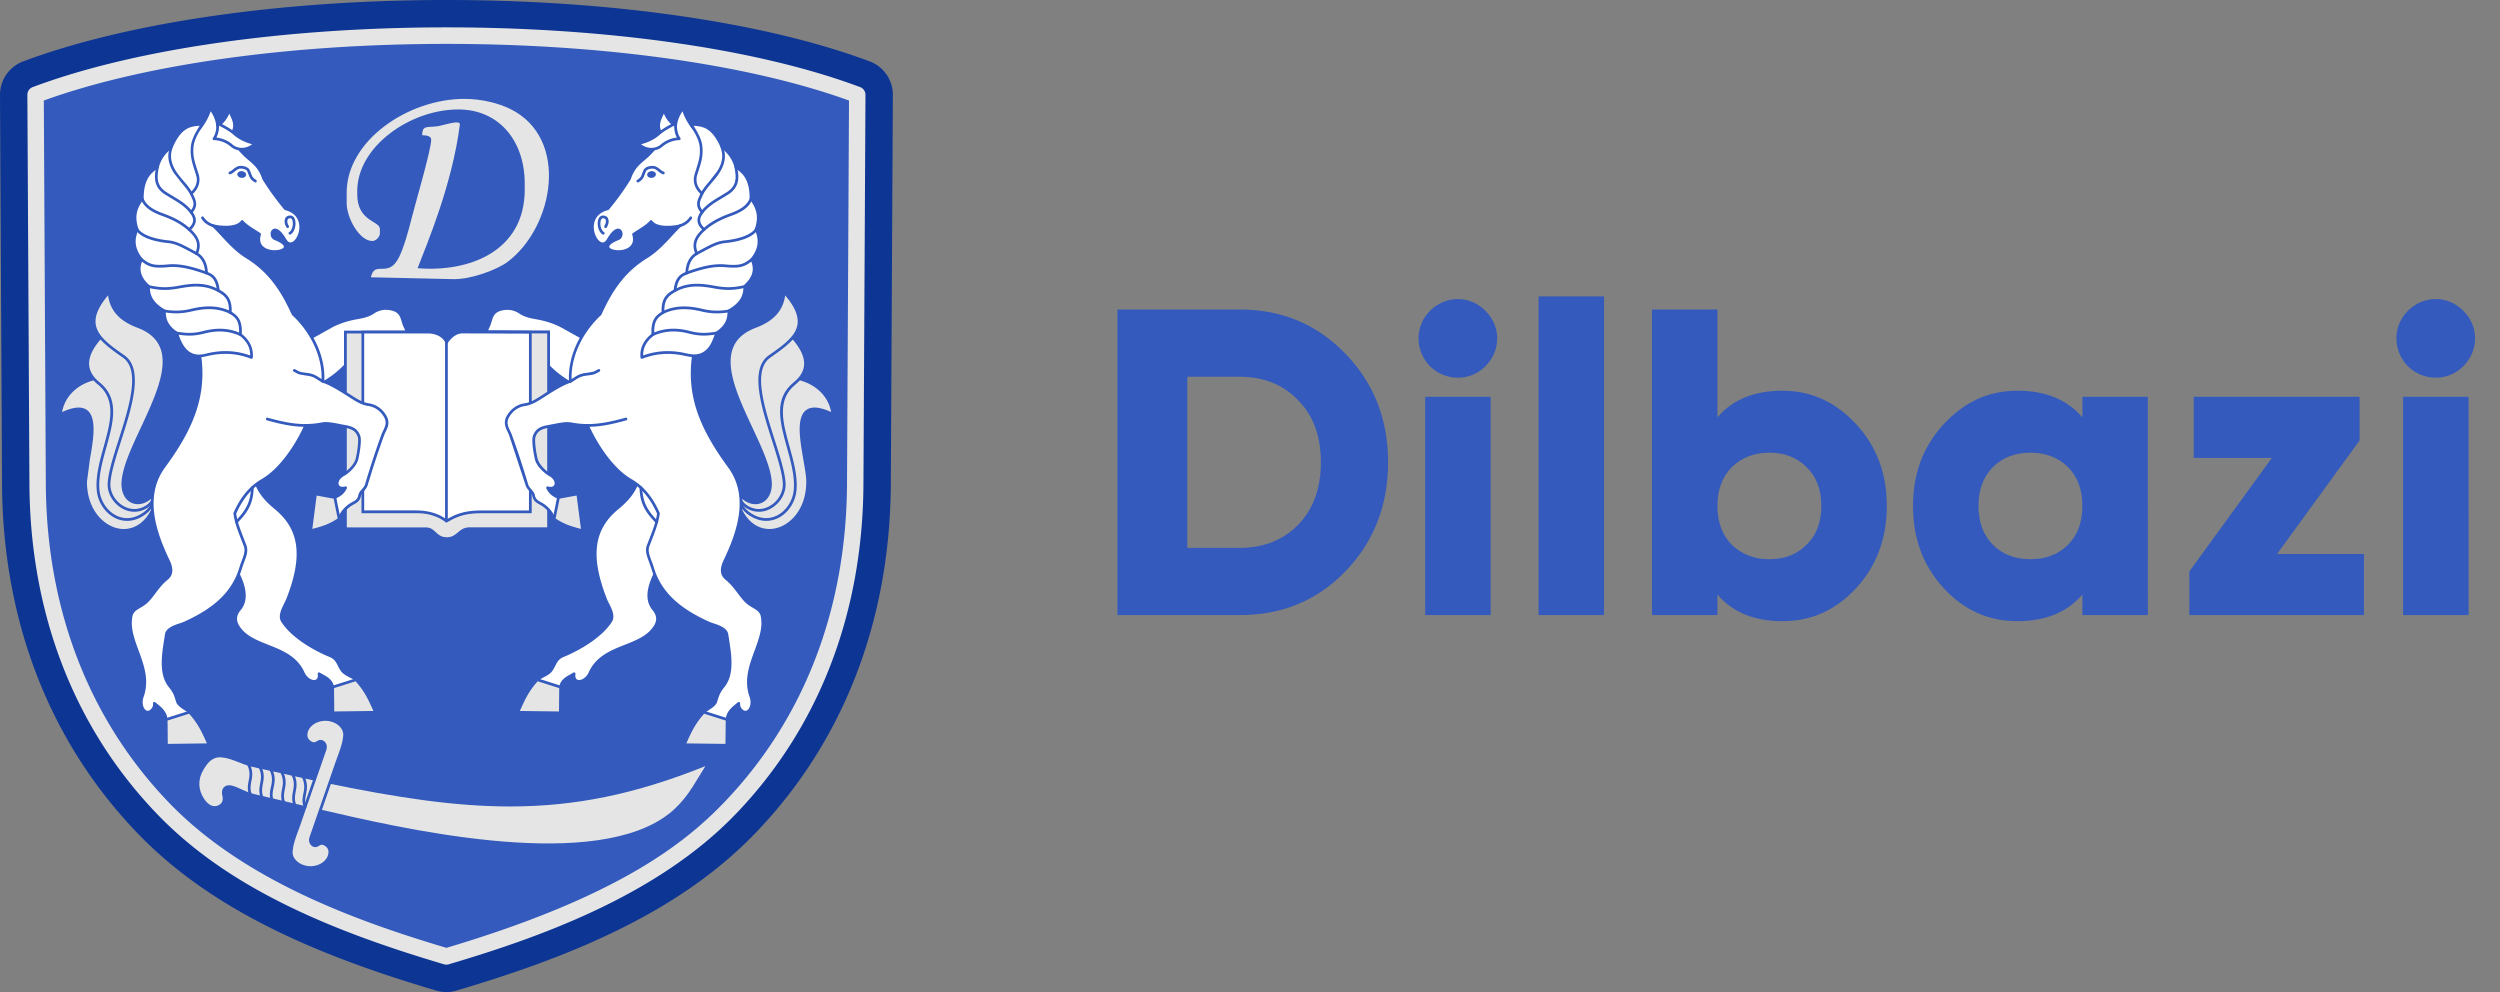 <svg xmlns="http://www.w3.org/2000/svg" xmlns:xlink="http://www.w3.org/1999/xlink" width="252" height="100" fill="none" xmlns:v="https://vecta.io/nano"><rect width="100%" height="100%" fill="#808080" stroke="none"/><style><![CDATA[.B{fill-rule:evenodd}.C{fill:#335abc}.D{fill:#e5e5e5}.E{fill:#fff}]]></style><path d="M112.64 31.2V62h12.32c4.268 0 7.788-1.452 10.648-4.4s4.312-6.644 4.312-11-1.452-8.008-4.312-10.956-6.38-4.444-10.648-4.444h-12.32zm7.04 24.024V37.976h5.28c2.42 0 4.4.792 5.896 2.376 1.54 1.54 2.288 3.652 2.288 6.248s-.748 4.708-2.288 6.292c-1.496 1.54-3.476 2.332-5.896 2.332h-5.28zm30.05-18.304c1.584-1.584 1.584-4.048 0-5.588-1.54-1.584-4.004-1.584-5.588 0-1.54 1.54-1.54 4.004 0 5.588 1.584 1.54 4.048 1.54 5.588 0zm.528 25.08V40h-6.6v22h6.6zm11.43 0V29.88h-6.6V62h6.6zm17.986-22.616c-2.816 0-5.016.88-6.556 2.684V31.2h-6.6V62h6.6v-2.068c1.54 1.804 3.74 2.684 6.556 2.684 2.904 0 5.368-1.1 7.436-3.344s3.08-5.016 3.08-8.272-1.012-5.984-3.08-8.228-4.532-3.388-7.436-3.388zm-5.104 15.532c-.968-.968-1.452-2.288-1.452-3.916s.484-2.948 1.452-3.916c1.012-.968 2.244-1.452 3.784-1.452s2.772.484 3.74 1.452c1.012.968 1.496 2.288 1.496 3.916s-.484 2.948-1.496 3.916c-.968.968-2.2 1.452-3.74 1.452s-2.772-.484-3.784-1.452zm35.334-12.848c-1.54-1.804-3.74-2.684-6.556-2.684-2.904 0-5.368 1.144-7.436 3.388s-3.08 4.972-3.08 8.228 1.012 6.028 3.08 8.272 4.532 3.344 7.436 3.344c2.816 0 5.016-.88 6.556-2.684V62h6.6V40h-6.6v2.068zm-9.02 12.848c-.968-.968-1.452-2.288-1.452-3.916s.484-2.948 1.452-3.916 2.244-1.452 3.784-1.452 2.816.484 3.784 1.452 1.452 2.288 1.452 3.916-.484 2.948-1.452 3.916-2.244 1.452-3.784 1.452-2.816-.484-3.784-1.452zM237.846 44.4V40h-16.72v6.16h7.876l-8.316 11.44V62h17.6v-6.16h-8.756l8.316-11.44zm10.455-7.48c1.584-1.584 1.584-4.048 0-5.588-1.54-1.584-4.004-1.584-5.588 0-1.54 1.54-1.54 4.004 0 5.588 1.584 1.54 4.048 1.54 5.588 0zm.528 25.08V40h-6.6v22h6.6z" class="C"/><g fill="#0d3594"><path d="M45.001 96.405c-11.288-3.337-21.495-7.578-28.561-14.918-9.01-9.361-12.587-21.014-12.649-32.698L3.587 9.556c21.222-7.949 61.603-7.951 82.825 0l-.204 39.233c-.06 11.682-3.637 23.337-12.649 32.698-7.062 7.34-17.269 11.581-28.557 14.918z" class="B"/><path d="M45.001 100a3.61 3.61 0 0 1-1.016-.146c-6.669-1.972-11.891-3.936-16.436-6.181-5.604-2.77-10.082-5.938-13.692-9.689C4.996 74.777.277 62.615.205 48.808L0 9.576C-.008 8.07.923 6.718 2.331 6.191 12.834 2.257 28.386 0 45.001 0s32.167 2.257 42.668 6.189c1.408.527 2.339 1.878 2.331 3.384l-.205 39.233c-.072 13.804-4.792 25.969-13.653 35.174-3.61 3.749-8.089 6.919-13.693 9.689-4.545 2.245-9.767 4.209-16.436 6.182a3.44 3.44 0 0 1-1.012.15zM7.189 12.106l.191 36.666c.029 5.713.954 11.097 2.749 16.001a40.37 40.37 0 0 0 8.895 14.22c3.672 3.815 9.942 8.793 25.977 13.662 16.035-4.869 22.307-9.847 25.977-13.662 3.951-4.106 6.944-8.891 8.895-14.22 1.793-4.904 2.718-10.289 2.749-16.001l.191-36.666c-9.658-3.139-23.245-4.917-37.812-4.917S16.845 8.967 7.189 12.106z"/></g><path d="M45.002 96.405c-11.288-3.337-21.495-7.578-28.561-14.918-9.01-9.361-12.587-21.014-12.649-32.698L3.588 9.556c21.222-7.949 61.603-7.951 82.825 0l-.204 39.233c-.06 11.682-3.637 23.337-12.649 32.698-7.062 7.34-17.269 11.581-28.557 14.918z" class="B C"/><path d="M45.001 97.236a.86.86 0 0 1-.234-.033c-6.513-1.925-11.595-3.837-15.996-6.01-5.314-2.626-9.541-5.612-12.925-9.129C7.489 73.38 3.034 61.875 2.966 48.795L2.759 9.56c-.002-.347.212-.659.537-.78C24.733.751 65.267.751 86.702 8.78c.325.121.539.433.537.78l-.204 39.233c-.068 13.081-4.521 24.586-12.881 33.27-7.853 8.159-19.581 12.377-28.921 15.139-.074.023-.154.035-.232.035zM4.418 10.133l.201 38.652c.066 12.646 4.36 23.755 12.417 32.127 7.52 7.812 18.858 11.924 27.963 14.63 17.236-5.126 23.999-10.508 27.965-14.63 8.057-8.372 12.351-19.481 12.415-32.127l.201-38.651C75.56 6.501 60.82 4.424 44.999 4.424S14.438 6.501 4.418 10.133z" class="D"/><path d="M31.054 39.429c1.877-.952 3.24-1.806 4.399-3.347.364-.486 1.03-.837 1.737-1.281.623-.392 1.143-.704 1.881-.31.347.185 1.011 1.163 1.371 1.806.389.694.171 1.845.084 2.081-.39 1.045.469 1.744 1.03.854.109.365.164.769-.152 1.457l.615 1.272 1.174.045c-.218-.46-.277-1.003-.171-1.631.095-.575.461-.946.111-1.51-.21-.363-.053-.755-.197-1.192l-2.189-4.91c-.224-.548-.22-1.28-1.081-1.549-.88-.275-1.593-.035-2.021.259-.547.377-1.199.486-1.694.573-.857.15-1.692.402-2.465.798l-3.184 1.773.752 4.81z" class="B E"/><path d="M43.193 42.145l-1.18-.045c-.051-.002-.097-.031-.119-.078l-.615-1.272c-.017-.037-.017-.08-.002-.117.226-.494.249-.823.208-1.09-.271.269-.563.277-.769.174-.343-.17-.572-.714-.321-1.387.084-.224.284-1.326-.074-1.966-.405-.724-1.03-1.599-1.316-1.752-.646-.345-1.083-.109-1.741.304l-.368.226c-.563.343-1.047.642-1.332 1.02-1.153 1.531-2.502 2.403-4.447 3.388a.14.14 0 0 1-.125 0c-.039-.02-.066-.059-.074-.101l-.752-4.808c-.01-.056.02-.113.07-.142l3.184-1.773c.736-.376 1.577-.65 2.508-.813l.023-.004c.491-.086 1.102-.193 1.616-.546.284-.195 1.061-.614 2.14-.277.742.232.903.78 1.048 1.262l.121.367 2.185 4.902c.078.232.082.439.086.62.004.211.008.392.105.562.276.445.154.802.035 1.147a2.71 2.71 0 0 0-.128.456c-.099.595-.045 1.116.16 1.549.021.043.017.096-.01.135a.14.14 0 0 1-.115.06zm-1.087-.318l.876.033c-.158-.439-.191-.944-.097-1.508.031-.185.09-.353.14-.501.115-.335.199-.577-.01-.913-.134-.234-.14-.47-.144-.698-.004-.17-.008-.347-.066-.523l-2.185-4.902c-.051-.127-.092-.261-.13-.392-.134-.456-.263-.889-.864-1.077-.964-.3-1.651.068-1.901.242-.563.388-1.235.505-1.725.591l-.023.004c-.904.16-1.719.423-2.426.784l-3.096 1.724.707 4.526c1.817-.932 3.096-1.777 4.183-3.223.317-.421.824-.731 1.41-1.09l.364-.224c.615-.388 1.197-.753 2.017-.314.399.213 1.087 1.254 1.427 1.861.417.743.193 1.927.093 2.196-.193.521-.049.926.187 1.042.193.096.417-.019.6-.31.029-.047.082-.07.136-.062s.097.045.113.098c.127.427.152.846-.132 1.496l.547 1.141z" class="C"/><path d="M41.403 40.69l-1.68 1.049 2.136 3.072c.678-1.036 1.071-1.678 1.334-2.805l-1.789-1.317z" fill="#f5ee16" class="B"/><path d="M41.858 44.948c-.045 0-.088-.022-.113-.059l-2.136-3.072a.14.14 0 0 1-.021-.107c.008-.037.029-.07.062-.09l1.68-1.049c.049-.029.109-.027.154.006l1.789 1.317c.045.033.066.09.053.142-.271 1.155-.67 1.802-1.353 2.848-.025.039-.068.062-.113.062zm-1.939-3.168l1.935 2.783c.582-.895.939-1.506 1.182-2.501l-1.639-1.207-1.478.925z" class="C"/><path d="M58.986 39.429c-1.877-.952-3.24-1.806-4.399-3.347-.364-.486-1.03-.837-1.737-1.282-.623-.392-1.143-.704-1.881-.31-.347.185-1.011 1.163-1.371 1.806-.389.694-.171 1.845-.084 2.081.389 1.046-.469 1.744-1.03.854-.109.365-.164.769.152 1.457l-.615 1.272-1.174.045c.218-.46.276-1.003.171-1.631-.095-.576-.462-.946-.111-1.51.21-.363.052-.755.197-1.192l2.189-4.91c.224-.548.22-1.28 1.081-1.549.88-.275 1.593-.035 2.021.259.547.377 1.2.486 1.694.573.857.15 1.692.402 2.465.798l3.184 1.773-.752 4.81z" class="B E"/><path d="M46.847 42.145c-.047 0-.09-.023-.115-.062s-.029-.092-.01-.135c.204-.431.259-.952.16-1.549a2.7 2.7 0 0 0-.128-.456c-.119-.345-.241-.702.037-1.151.095-.166.099-.347.103-.558.004-.181.008-.388.08-.605l2.191-4.918c.047-.113.082-.236.121-.367.142-.482.304-1.03 1.046-1.262 1.079-.338 1.856.082 2.14.277.514.353 1.124.46 1.616.546l.023.004c.931.164 1.774.437 2.504.812l3.188 1.777c.051.027.078.086.07.142l-.752 4.808c-.008.043-.033.082-.074.102a.14.14 0 0 1-.125 0c-1.943-.985-3.295-1.857-4.447-3.388-.284-.379-.771-.677-1.332-1.02l-.368-.226c-.658-.413-1.094-.649-1.741-.304-.286.152-.911 1.03-1.316 1.752-.358.638-.158 1.742-.074 1.966.251.673.021 1.217-.321 1.387-.206.103-.498.096-.769-.174-.041.267-.017.597.208 1.09a.13.13 0 0 1-.002.117l-.615 1.272c-.021.047-.068.076-.119.078l-1.174.045zm4.29-10.912a2.42 2.42 0 0 0-.722.115c-.602.187-.728.62-.864 1.077l-.13.392-2.193 4.917c-.053.16-.056.337-.06.507-.004.228-.01.462-.142.694-.212.341-.129.583-.012.917.051.148.109.314.14.501.093.562.06 1.069-.097 1.508l.876-.033.551-1.139c-.284-.648-.259-1.069-.132-1.496.016-.053.06-.09.113-.097s.107.017.136.062c.183.289.407.406.6.31.236-.117.38-.521.187-1.042-.099-.269-.323-1.455.093-2.196.339-.607 1.028-1.646 1.427-1.861.82-.439 1.402-.072 2.019.314l.364.224c.586.359 1.092.669 1.41 1.09 1.087 1.445 2.364 2.29 4.182 3.222l.707-4.525-3.1-1.726c-.703-.359-1.519-.622-2.422-.782l-.023-.004c-.491-.086-1.162-.205-1.725-.591-.185-.129-.6-.359-1.182-.359z" class="C"/><path d="M48.635 40.69l1.68 1.049-2.136 3.072c-.678-1.036-1.071-1.678-1.334-2.805l1.79-1.317z" fill="#f5ee16" class="B"/><path d="M48.181 44.948c-.049 0-.09-.023-.115-.062-.684-1.046-1.085-1.693-1.353-2.848-.012-.055.008-.109.053-.142l1.789-1.317c.047-.033.107-.035.154-.006l1.681 1.049c.031.02.055.053.062.09s0 .076-.021.107l-2.136 3.072a.14.14 0 0 1-.113.057zm-1.178-2.885c.243.993.6 1.605 1.182 2.501l1.935-2.783-1.478-.923-1.64 1.206z" class="C"/><use xlink:href="#B" class="B E"/><use xlink:href="#C" class="C"/><path d="M53.456 33.494v18.1h-4.913c-1.809 0-2.642.414-3.544.93-.75-.585-1.817-.94-3.036-.93h-5.392V33.492h6.819c.717.055 1.24.406 1.632.958.469-.597 1.022-1.116 2.257-1.01l6.176.055z" class="B E"/><path d="M44.988 52.69l-.074-.057c-.757-.591-1.809-.919-2.948-.901h-5.53V33.356h6.957c.664.051 1.209.343 1.636.872.438-.527 1.04-1.028 2.265-.925l6.299.055v18.375h-5.049c-1.754 0-2.547.378-3.474.913l-.082.045zm-2.969-1.235c1.147 0 2.204.32 2.993.903.904-.515 1.766-.903 3.532-.903h4.775V33.631l-6.036-.053c-1.207-.102-1.723.417-2.148.958l-.115.144-.107-.15c-.395-.558-.896-.852-1.53-.899H36.71v17.825h5.254.054z" class="C"/><use xlink:href="#B" class="B D"/><use xlink:href="#C" class="C"/><path d="M53.456 33.494v18.1h-4.913c-1.809 0-2.642.413-3.544.93-.75-.585-1.817-.94-3.036-.93h-5.392V33.478h6.579c.923.01 1.585.423 1.867 1.01.384-.544.907-1.008 1.571-1.018l6.866.023z" class="B E"/><g class="C"><path d="M44.988 52.69l-.074-.057c-.757-.591-1.809-.919-2.948-.901h-5.53V33.34h6.718c.833.01 1.521.341 1.883.897.465-.591.987-.895 1.554-.905l3.435.012 3.431.012h.138v18.377h-5.051c-1.754 0-2.547.379-3.474.913l-.082.045zm-2.969-1.235c1.147 0 2.204.32 2.993.903.905-.515 1.766-.903 3.532-.903h4.775V33.631a607.58 607.58 0 0 1-3.295-.012l-3.431-.012c-.524.008-1.014.332-1.458.96l-.136.191-.101-.213c-.276-.575-.927-.923-1.745-.932H36.71v17.838h5.254c.019.004.037.004.054.004z"/><path d="M45.138 34.305h-.277V52.39h.277V34.305z"/></g><path d="M32.802 78.765c15.546 3.23 25.107 3.714 38.659-1.839-1.275 1.89-2.107 4.042-4.59 5.671-8.122 5.333-26.84.954-34.833-.919l.763-2.912z" class="B D"/><path d="M55.243 85.293c-8.398 0-18.062-2.265-23.237-3.478-.037-.008-.068-.031-.088-.064s-.025-.07-.016-.107l.765-2.912c.02-.07.09-.115.162-.099 15.332 3.187 25.015 3.726 38.577-1.832.056-.023.121-.006.16.041s.041.115.008.164c-.298.441-.576.905-.847 1.356-.911 1.517-1.856 3.088-3.781 4.354-2.894 1.9-7.109 2.579-11.703 2.579zm-23.037-3.716c8.048 1.886 26.552 6.183 34.588.907 1.875-1.231 2.8-2.774 3.698-4.266l.611-.995c-7.15 2.881-13.241 4.067-19.676 4.069-5.604 0-11.467-.899-18.523-2.362l-.697 2.647z" class="C"/><path d="M25.306 77.131c2.477.702 4.998 1.155 7.497 1.635l-.765 2.912-6.58-1.533c-.789-.213-1.459-.651-2.091-.817-.658-.174-.97.277-.816.868.099.38.056.872-.51 1.123-.461.207-1.057.07-1.581-.716-.607-.913-.724-2.011-.051-3.117.395-.65.901-1.383 1.988-1.278.962.096 1.879.632 2.909.923z" class="B D"/><path d="M32.037 81.817c-.01 0-.02-.002-.029-.004l-1.02-.224-5.565-1.311c-.424-.113-.806-.289-1.176-.457-.321-.146-.625-.285-.915-.361-.243-.064-.434-.035-.553.082-.129.129-.162.353-.093.616.152.583-.062 1.051-.588 1.285-.6.267-1.254-.017-1.752-.765-.687-1.034-.707-2.192-.055-3.265.333-.546.892-1.465 2.121-1.342.61.058 1.186.285 1.795.523l1.135.402c2.191.62 4.451 1.051 6.638 1.471l.849.162c.037.008.07.029.091.062s.027.072.017.109l-.765 2.912c-.018.063-.072.103-.134.103zM23.1 79.154c.095 0 .197.014.302.041.314.082.627.226.958.376.358.164.73.334 1.133.441l5.553 1.307.89.195.693-2.641-.703-.135-6.661-1.475c-.403-.113-.789-.265-1.161-.41-.592-.232-1.151-.451-1.721-.505-.976-.096-1.437.519-1.858 1.211-.594.975-.576 2.029.049 2.967.423.634.937.878 1.41.665.506-.226.514-.648.432-.964-.093-.361-.033-.683.166-.882.132-.127.31-.193.518-.193z" class="C"/><path d="M31.34 84.415c-.193.556.247.936.573.819.23-.082.399-.33.783-.154.345.158.537.447.553.728.049.909-.87 1.648-1.943 1.648s-2.019-.741-1.943-1.648c.078-.923.475-1.812.798-2.746l2.598-7.498c.193-.556-.247-.936-.572-.819-.23.082-.399.33-.783.154-.345-.158-.537-.447-.553-.728-.049-.909.87-1.648 1.943-1.648s2.019.741 1.943 1.648c-.078.923-.475 1.812-.798 2.747l-2.597 7.498z" class="B D"/><g class="C"><path d="M31.305 87.592c-.652 0-1.279-.259-1.678-.692-.292-.318-.436-.712-.403-1.104.062-.743.319-1.445.592-2.187l.214-.593 2.598-7.498c.074-.216.041-.423-.092-.554-.09-.088-.208-.123-.304-.09-.049.018-.099.047-.152.078-.164.098-.388.23-.734.07-.372-.17-.613-.493-.633-.845-.021-.406.132-.804.436-1.125.395-.419 1.011-.669 1.643-.669.652 0 1.279.259 1.678.692.292.318.436.712.403 1.104-.062.743-.319 1.445-.592 2.187l-.214.593-2.598 7.498c-.074.216-.041.423.092.554.089.088.208.123.304.09.049-.018.099-.047.152-.078.164-.098.387-.23.734-.07.372.17.613.493.633.845.021.406-.132.804-.436 1.125-.397.419-1.011.669-1.643.669zm1.007-13.009a.6.6 0 0 1 .419.183c.21.207.269.523.158.841l-2.597 7.498-.216.597c-.267.724-.518 1.408-.576 2.114-.027.32.088.63.331.893.347.378.898.603 1.474.603.559 0 1.098-.219 1.443-.583.255-.269.38-.587.36-.919-.014-.248-.195-.482-.471-.609-.216-.099-.327-.033-.481.057-.062.037-.127.074-.199.101-.199.072-.425.012-.592-.152-.21-.207-.269-.523-.158-.841l2.598-7.498.216-.599c.267-.724.518-1.408.576-2.114.027-.32-.088-.63-.331-.893-.347-.378-.898-.603-1.474-.603-.559 0-1.098.218-1.443.581-.255.269-.38.587-.362.921.014.248.195.482.471.609.216.1.327.033.479-.057.062-.037.127-.074.199-.101a.57.57 0 0 1 .177-.029z"/><path d="M30.76 81.471c-.053 0-.103-.031-.127-.084-.226-.519-.134-.985-.037-1.478l.021-.115a2.14 2.14 0 0 0-.166-1.397c-.033-.068-.004-.152.064-.183a.14.14 0 0 1 .185.064c.15.312.331.815.187 1.566l-.023.115c-.091.47-.171.876.02 1.315.031.07-.002.152-.072.181-.016.012-.035.016-.053.016zm-1.032-.181c-.053 0-.103-.031-.127-.084-.239-.552-.136-1.096-.035-1.621.13-.677-.016-1.1-.156-1.395a.14.14 0 0 1 .064-.185.14.14 0 0 1 .185.064c.146.306.325.802.181 1.553-.099.519-.193.997.014 1.471.031.07-.002.152-.072.181-.017.012-.037.016-.055.016zm-1.108-.23c-.053 0-.103-.031-.127-.084-.236-.544-.138-1.049-.035-1.586l.008-.039c.129-.671-.031-1.116-.163-1.393a.14.14 0 0 1 .064-.185.14.14 0 0 1 .185.064c.15.312.331.813.187 1.564l-.008.039c-.099.515-.185.958.018 1.424.031.07-.002.152-.072.181-.019.01-.039.014-.056.014zm-1.168-.271c-.053 0-.103-.031-.127-.084-.208-.478-.109-.94-.014-1.387l.051-.242c.127-.663-.014-1.075-.15-1.362-.033-.068-.004-.152.064-.183a.14.14 0 0 1 .185.064c.156.324.314.79.171 1.533l-.051.248c-.09.423-.175.823-.004 1.219.031.07-.002.152-.072.181-.018.008-.037.012-.055.012zm-1.036-.273c-.053 0-.103-.031-.127-.084-.239-.552-.136-1.096-.035-1.621.129-.673 0-1.069-.144-1.369a.14.14 0 0 1 .064-.185c.068-.033.152-.004.185.064.154.322.312.786.169 1.527-.099.519-.191.997.014 1.471.031.07-.002.152-.072.181-.017.012-.035.016-.054.016zm-1.166-.293c-.053 0-.103-.031-.127-.084-.234-.536-.138-1.032-.037-1.555l.012-.061a2.16 2.16 0 0 0-.169-1.406c-.033-.068-.004-.152.064-.183a.14.14 0 0 1 .185.064 2.41 2.41 0 0 1 .193 1.576l-.012.06c-.097.501-.181.934.018 1.393.031.07-.002.152-.072.181-.017.01-.035.014-.055.014z"/></g><path d="M15.938 49.539c-1.057 6.209-7.316 4.412-7.312-.987.002-2.421 2.619-9.316-2.551-6.78.214-1.652 1.544-3.499 4.216-3.726l1.938 3.061-1.361 8.817 2.041 2.054 2.177-1.038.853-1.401z" class="B D"/><path d="M12.48 53.599a2.83 2.83 0 0 1-.257-.012c-1.813-.154-3.737-1.972-3.735-5.036 0-.568.142-1.377.292-2.233.319-1.824.717-4.092-.167-4.757-.469-.353-1.303-.24-2.477.335-.045.022-.099.018-.14-.012s-.062-.08-.056-.131c.226-1.75 1.657-3.618 4.342-3.845.053-.006.101.02.128.064l1.938 3.06c.018.029.025.062.019.096l-1.349 8.749 1.922 1.935 2.05-.977.829-1.366c.035-.056.105-.082.166-.058s.099.088.088.152c-.506 2.986-2.142 4.036-3.592 4.036zM7.925 41.082c.343 0 .625.086.855.259 1.018.767.623 3.029.273 5.027l-.288 2.187c-.002 2.899 1.791 4.615 3.482 4.76 1.25.107 2.73-.646 3.376-2.988l-.419.689c-.014.023-.035.041-.058.053l-2.177 1.038a.14.14 0 0 1-.158-.027l-2.041-2.054c-.031-.031-.045-.076-.039-.119l1.351-8.766-1.86-2.946c-1.731.176-3.571 1.266-3.968 3.343.664-.304 1.219-.455 1.671-.455z" class="C"/><path d="M15.7 49.953c-.203.568-.38 1.319-1.326 1.921-2.189 1.397-4.319-.433-4.488-2.507-.306-3.718 3.199-8.179.068-10.721-1.875-1.523-1.067-3.228.169-4.633l3.945 3.039-.306 4.211-2.041 5.825.238 2.86.748 1.038 1.495.027 1.497-1.061z" class="B D"/><path d="M12.807 52.505a2.67 2.67 0 0 1-1.203-.289c-1.028-.511-1.756-1.623-1.856-2.834-.115-1.404.302-2.906.705-4.36.674-2.431 1.312-4.724-.586-6.265-.707-.574-1.094-1.221-1.153-1.921-.074-.876.354-1.828 1.307-2.91.049-.055.13-.062.187-.017l3.945 3.039c.037.029.056.074.053.119l-.306 4.211c0 .012-.004.023-.008.035l-2.031 5.797.232 2.793.685.95 1.383.025 1.458-1.038a.14.14 0 0 1 .164.002c.049.037.066.099.047.156l-.058.17c-.191.558-.428 1.252-1.322 1.822-.534.343-1.092.515-1.641.515zm-2.664-18.299c-.841.981-1.219 1.834-1.155 2.606.053.624.405 1.205 1.052 1.73 2.039 1.656 1.379 4.036.68 6.554-.397 1.43-.808 2.908-.697 4.262.091 1.116.759 2.14 1.702 2.61.814.406 1.729.332 2.574-.209.697-.445.952-.962 1.127-1.442l-1.143.813c-.023.018-.049.025-.082.025l-1.496-.027c-.043 0-.084-.022-.109-.057l-.748-1.038c-.016-.02-.023-.045-.025-.07l-.238-2.86c-.002-.02 0-.039.008-.056l2.035-5.807.3-4.118-3.785-2.918z" class="C"/><path d="M15.632 49.639c-1.297 1.804-3.48 1.176-3.236-1.202.471-4.615 7.997-13.069 1.503-15.529-1.965-.743-2.767-1.867-2.907-3.458-3.018 3.355-.939 4.793 1.48 6.486 2.822 1.976-1.285 9.462-1.48 12.777-.107 1.818 2.029 3.532 3.824 2.337.615-.408.746-1.012.816-1.41z" class="B D"/><path d="M13.545 51.586c-.422 0-.849-.115-1.254-.349-.917-.529-1.495-1.547-1.437-2.534.066-1.122.569-2.702 1.102-4.375 1.048-3.291 2.233-7.018.436-8.278l-.025-.018c-1.46-1.022-2.839-1.99-2.997-3.371-.109-.964.387-2.042 1.521-3.3.037-.041.094-.057.146-.039s.09.064.094.119c.142 1.627 1.012 2.657 2.818 3.341 1.233.466 2.054 1.188 2.442 2.146.894 2.204-.549 5.302-1.947 8.296-.905 1.943-1.762 3.78-1.91 5.23-.101.989.245 1.758.903 2.009.685.259 1.503-.094 2.083-.901.037-.053.107-.072.165-.047s.094.088.082.152c-.06.337-.185 1.042-.876 1.502-.419.277-.88.417-1.345.417zm-2.654-21.81c-.933 1.096-1.342 2.031-1.248 2.854.142 1.258 1.472 2.191 2.882 3.176l.025.017c1.965 1.377.746 5.208-.331 8.589-.528 1.656-1.026 3.222-1.088 4.309-.053.884.471 1.8 1.301 2.276.755.435 1.597.412 2.311-.062a1.58 1.58 0 0 0 .61-.761c-.61.579-1.355.794-2.011.544-.781-.297-1.194-1.176-1.081-2.296.152-1.496 1.018-3.353 1.935-5.319 1.371-2.941 2.79-5.983 1.941-8.075-.364-.895-1.11-1.547-2.284-1.992-1.803-.679-2.728-1.693-2.962-3.26z" class="C"/><path d="M21.236 53.365c1.334 2.317 4.627 5.984 2.923 8.04-.491.593-.528 1.166-.132 1.781 1.414 2.2 5.144 1.761 6.498 4.545.46 1.161 1.815 1.301 1.64.181.389.265 1.24.525 1.365 1.346l1.336.441 1.012-1.213c-.356-.275-1.094-.501-1.39-.913-.436-.607-.432-1.178-1.275-1.504-1.733-.72-3.828-2.013-4.751-3.482-.391-.622.306-1.599.514-2.13 1.684-4.264 1.427-7.102-1.201-9.254-1.497-1.227-1.838-2.107-2.27-3.3l-4.266 5.462z" class="B E"/><path d="M34.867 69.84a.11.11 0 0 1-.043-.008l-1.336-.441c-.049-.016-.086-.058-.094-.111-.088-.577-.59-.85-.995-1.071l-.082-.045c-.02.326-.181.554-.461.63-.46.125-1.147-.226-1.458-1.012-.703-1.443-2.099-1.999-3.452-2.536-1.213-.482-2.36-.936-3.034-1.986-.432-.671-.386-1.309.142-1.945 1.275-1.541-.477-4.149-1.885-6.246l-1.052-1.637c-.027-.049-.023-.109.012-.154l4.268-5.46a.14.14 0 0 1 .13-.051c.049.008.092.043.107.09.407 1.126.728 2.013 2.228 3.24 2.627 2.15 2.999 4.964 1.242 9.412-.049.125-.123.271-.201.425-.261.519-.588 1.164-.325 1.58.929 1.477 3.03 2.739 4.687 3.429.635.244.829.628 1.036 1.034.086.168.173.343.3.517.168.232.518.414.83.572.203.103.391.203.534.312.029.023.049.057.053.094s-.008.074-.031.103l-1.013 1.213a.14.14 0 0 1-.107.051zm-1.215-.685l1.168.386.855-1.024c-.107-.066-.238-.133-.374-.203-.337-.174-.721-.371-.927-.657-.138-.193-.232-.376-.321-.554-.197-.388-.352-.694-.892-.901-1.7-.706-3.855-2.005-4.817-3.538-.345-.55.035-1.303.312-1.853l.191-.402c1.704-4.315 1.357-7.036-1.16-9.096-1.453-1.188-1.84-2.068-2.228-3.125L21.4 53.379l.995 1.541c1.459 2.173 3.275 4.877 1.867 6.577-.446.538-.485 1.053-.123 1.619.627.975 1.733 1.414 2.905 1.878 1.4.556 2.849 1.129 3.602 2.68.273.691.833.938 1.133.858.282-.078.276-.406.247-.593-.008-.055.016-.109.062-.139s.105-.027.152.002c.078.053.179.107.288.168.419.222.981.529 1.122 1.184z" class="C"/><path d="M19.006 31.767c2.477 6.177 1.155 10.313-2.475 15.267-2.161 2.951-.952 6.589.448 9.513.329.687.407 1.328-.162 1.789-.999.806-1.451 1.859-2.187 2.448-.6.48-1.268.597-1.412 1.313-.518 2.565 2.132 5.077 1.164 8.019-.479 1.153.391 2.249 1.052 1.33.088-.123.148-.298.136-.546.36.304 1.137.802 1.178 1.631l1.328.423 1.028-1.168c-.327-.308-.935-.546-1.188-.985-.253-.767-.265-.968-.812-1.652-1.077-1.348-.57-3.609-.341-5.185.105-.728 1.332-.934 1.852-1.168 3.328-1.5 4.965-3.275 5.647-5.551.273-.909.699-1.553.444-2.228-.454-1.2-.902-2.204-1.04-3.26.459-1.049 1.25-2.456 2.781-3.339 2.002-1.155 3.604-3.813 4.373-5.532a8.94 8.94 0 0 0 1.624-.158c.596-.113 1.324.076 2.146.224.722.131 1.318.25 1.599 1.038.132.371-.033 1.541-.199 2.261-.179.776-1.114 1.48-1.336 1.596-.989.511-.824 1.607.189 1.326-.166.343-.395.679-1.092.975l-.399 1.354.839.825c.148-.488.471-.928.97-1.32.458-.361.977-.39 1.096-1.042.09-.41.469-.593.654-1.014.514-1.715 1.065-3.425 1.68-5.107.203-.556.697-1.096.242-1.875-.465-.798-1.155-1.1-1.669-1.17-.656-.09-1.213-.449-1.638-.718-.736-.466-2.138-1.399-2.975-1.627.146-2.144-.843-4.785-3.01-6.794-1.127-2.479-2.387-4.356-4.671-5.752-1.425-.872-2.537-2.397-3.382-3.156-.043.002.008.008.105.031.463.111 2.245.355 2.823-.447.383.455 1.065.829 1.76 1.284-.818 2.739 4.856 1.752 1.54.443-.656-.259-.146-1.89 1.022.117.979 1.679 2.997-2.382.041-3.131-.843-1.016-1.573-2.029-2.193-3.033-.491-1.508-1.386-1.787-2.171-2.666-.415-.386-.794-1.215-1.209-1.601.87-1.085.241-1.828-.09-2.641-.238.642-.584 1.204-1.174 1.586-.072-.757-.386-1.282-.732-1.773-.23.638-.463 1.278-1.162 2.12-1.63 1.601-2.253 2.881-2.845 4.149l-2.044 10.03c.602.878 3.326 3.657 3.846 4.549z" class="B E"/><path d="M18.076 73.091c-.014 0-.027-.002-.041-.006l-1.328-.423c-.055-.018-.094-.068-.095-.125-.031-.63-.547-1.067-.917-1.362a.83.83 0 0 1-.146.351c-.273.379-.623.499-.939.322-.428-.24-.672-1.014-.352-1.785.506-1.539-.023-2.984-.537-4.383-.452-1.233-.88-2.397-.635-3.611.113-.556.506-.79.921-1.038l.539-.357c.327-.261.606-.632.898-1.022.347-.46.738-.983 1.287-1.426.444-.357.483-.872.125-1.621-1.381-2.885-2.679-6.591-.434-9.655 3.4-4.643 4.998-8.792 2.461-15.125-.286-.482-1.26-1.568-2.12-2.526-.74-.825-1.441-1.603-1.716-2.005-.021-.031-.029-.068-.021-.105l2.044-10.03a.2.2 0 0 1 .01-.031c.551-1.182 1.174-2.52 2.868-4.19.678-.821.907-1.455 1.129-2.07.018-.049.06-.084.111-.09a.14.14 0 0 1 .131.057c.294.415.609.911.726 1.607.407-.32.709-.767.937-1.387.019-.053.07-.09.127-.09s.109.033.131.086c.055.133.117.263.179.394.304.64.645 1.362-.035 2.286.187.201.364.472.537.735.191.293.387.593.584.774.243.273.493.484.734.691.549.466 1.118.948 1.468 2.021.604.979 1.324 1.978 2.144 2.969 1.011.271 1.595.975 1.606 1.939.01.841-.446 1.68-.995 1.832-.189.053-.551.064-.849-.449-.426-.733-.761-.952-.917-.915-.09.021-.131.135-.138.224-.01.142.047.314.201.375 1.086.429 1.203.821 1.112 1.075-.177.49-1.213.616-1.937.376-.8-.265-1.133-.884-.927-1.705l-.345-.219c-.479-.302-.935-.589-1.252-.917-.571.575-1.78.542-2.489.441.181.185.374.392.571.607.701.759 1.495 1.619 2.442 2.196 2.524 1.543 3.758 3.692 4.714 5.787 2 1.863 3.156 4.445 3.04 6.775.771.248 1.9.969 2.658 1.455l.269.172c.421.267.946.599 1.562.685.341.047 1.198.261 1.768 1.239.393.671.146 1.186-.074 1.639-.058.123-.115.238-.156.353-.551 1.506-1.1 3.174-1.676 5.099-.097.224-.234.38-.352.517-.138.158-.257.294-.3.486-.093.515-.425.696-.744.87-.134.072-.271.148-.401.252-.473.373-.783.796-.923 1.252-.014.047-.051.082-.097.094s-.097-.002-.13-.035l-.839-.825c-.037-.035-.051-.09-.035-.139l.399-1.354a.14.14 0 0 1 .078-.088c.498-.213.738-.441.888-.665-.38.018-.602-.174-.685-.39-.14-.357.056-.915.693-1.242.212-.109 1.1-.79 1.266-1.504.187-.808.312-1.878.204-2.183-.245-.692-.728-.811-1.493-.948l-.425-.08c-.646-.125-1.205-.232-1.671-.144a9.08 9.08 0 0 1-1.56.16c-.894 1.966-2.506 4.424-4.395 5.514-1.153.665-2.039 1.726-2.706 3.24.117.843.428 1.648.791 2.579l.236.612c.204.542.014 1.053-.208 1.646-.08.213-.162.431-.234.671-.732 2.446-2.496 4.184-5.721 5.639-.125.057-.286.109-.456.168-.555.185-1.246.417-1.314.895l-.08.519c-.238 1.516-.534 3.4.391 4.559.487.609.567.858.74 1.404l.09.275c.144.242.422.423.691.599.173.113.337.22.467.343.055.051.058.136.008.191l-1.028 1.168c-.025.031-.064.049-.103.049zm-1.198-.665l1.155.367.876-.995c-.095-.076-.208-.148-.327-.226-.286-.187-.61-.4-.785-.704-.004-.008-.008-.016-.012-.025l-.095-.293c-.169-.529-.239-.747-.693-1.317-1.001-1.254-.695-3.205-.448-4.773l.08-.517c.093-.646.907-.919 1.501-1.118.163-.055.319-.107.43-.158 3.147-1.418 4.864-3.104 5.571-5.466.074-.248.158-.472.239-.689.21-.562.376-1.006.208-1.451l-.236-.611c-.374-.962-.697-1.793-.812-2.682-.004-.025 0-.051.01-.074.695-1.59 1.624-2.702 2.837-3.404 1.858-1.073 3.448-3.527 4.317-5.468.021-.049.072-.082.125-.082.534-.002 1.057-.053 1.599-.156.518-.097 1.1.014 1.774.144l.421.08c.717.129 1.392.25 1.704 1.128.152.427-.039 1.66-.195 2.337-.191.829-1.153 1.557-1.408 1.687-.493.255-.658.651-.563.897.078.201.321.265.65.175a.14.14 0 0 1 .142.045c.035.041.043.099.017.148-.193.402-.456.73-1.102 1.016l-.358 1.213.625.616c.177-.431.493-.827.94-1.18.148-.117.304-.201.44-.277.31-.17.535-.293.606-.683.058-.265.212-.443.362-.612.111-.129.228-.261.304-.431.574-1.914 1.124-3.587 1.677-5.099.047-.129.109-.256.167-.379.206-.429.403-.835.084-1.379-.51-.872-1.266-1.063-1.568-1.104-.676-.094-1.252-.458-1.673-.724l-.269-.172c-.732-.468-1.959-1.252-2.689-1.453-.064-.018-.105-.078-.101-.142.154-2.284-.981-4.843-2.965-6.683-.014-.012-.023-.027-.031-.045-.938-2.064-2.148-4.182-4.619-5.692-.977-.597-1.822-1.512-2.5-2.245-.312-.338-.608-.657-.87-.897-.049-.02-.099-.058-.093-.14.006-.068.076-.125.146-.129.029-.002.056.006.08.021l.064.014c.43.103 2.15.343 2.679-.392.025-.035.064-.056.107-.056s.084.016.111.049c.29.343.779.654 1.297.979l.432.277a.14.14 0 0 1 .056.156c-.29.971.327 1.334.72 1.465.697.23 1.501.039 1.591-.209.051-.14-.169-.413-.954-.724-.284-.113-.393-.41-.376-.654s.156-.429.35-.474c.243-.057.654.078 1.217 1.046.156.269.337.376.536.322.382-.105.8-.796.792-1.562-.006-.494-.201-1.369-1.441-1.685-.029-.008-.055-.023-.072-.045-.843-1.018-1.585-2.044-2.204-3.049-.006-.01-.01-.019-.014-.029-.327-1.008-.843-1.445-1.39-1.91a6.99 6.99 0 0 1-.753-.708c-.21-.195-.417-.511-.617-.817-.191-.293-.387-.593-.582-.774-.053-.049-.058-.131-.014-.187.672-.837.395-1.418.076-2.093-.018-.037-.035-.072-.051-.109-.271.607-.627 1.04-1.104 1.348-.041.025-.092.029-.134.008s-.072-.062-.078-.111c-.06-.628-.302-1.098-.557-1.486a6.08 6.08 0 0 1-1.092 1.91c-1.661 1.639-2.274 2.949-2.814 4.106l-2.031 9.956c.286.4.954 1.145 1.661 1.929.917 1.02 1.865 2.077 2.157 2.579.004.006.006.012.01.018 2.59 6.457.968 10.68-2.49 15.4-2.157 2.945-.886 6.556.461 9.371.417.87.351 1.51-.201 1.956-.522.421-.888.907-1.24 1.377-.304.406-.592.788-.946 1.073-.191.154-.384.267-.571.378-.393.234-.703.417-.793.854-.23 1.135.185 2.265.623 3.46.53 1.442 1.077 2.934.535 4.574-.263.636-.09 1.27.228 1.447.253.142.473-.092.58-.242.084-.115.119-.269.109-.457-.004-.055.027-.107.076-.131a.14.14 0 0 1 .15.017l.158.129c.397.312.983.778 1.065 1.504z" class="C"/><path d="M33.748 50.146l-1.947-.357-.485 3.712c1.196-.31 1.918-.519 2.87-1.174l-.438-2.181z" class="B D"/><path d="M31.317 53.638c-.033 0-.066-.012-.091-.035-.035-.031-.051-.076-.045-.121l.485-3.712c.004-.037.025-.072.056-.094a.14.14 0 0 1 .107-.023l1.947.357c.056.01.099.053.111.109l.438 2.179c.012.055-.012.109-.056.14-.975.671-1.706.882-2.915 1.194-.014.006-.025.006-.037.006zm.602-3.687l-.438 3.365c1.032-.269 1.708-.482 2.555-1.051l-.403-1.997-1.714-.316z" class="C"/><path d="M33.53 69.26l.027 2.596 4.292-.055c-.615-1.401-1.013-2.243-1.965-3.287l-2.354.745z" class="B D"/><path d="M33.558 71.995a.14.14 0 0 1-.097-.039c-.025-.025-.041-.06-.041-.097l-.027-2.596c0-.061.039-.115.097-.133l2.356-.745c.051-.016.107 0 .144.039.97 1.063 1.369 1.913 1.988 3.324.019.043.016.092-.01.131s-.068.062-.115.064l-4.295.053zm.111-2.633l.025 2.354 3.945-.051c-.549-1.243-.941-2.038-1.797-2.992l-2.173.689z" class="C"/><path d="M16.748 72.529l.027 2.596 4.292-.055c-.615-1.4-1.013-2.243-1.965-3.287l-2.354.745z" class="B D"/><path d="M16.777 75.264a.14.14 0 0 1-.097-.039c-.025-.025-.041-.06-.041-.098l-.027-2.596a.14.14 0 0 1 .097-.133l2.356-.745c.051-.016.107 0 .144.039.972 1.063 1.369 1.914 1.988 3.324.02.043.016.092-.01.131s-.068.063-.115.064l-4.295.053zm.111-2.633l.025 2.354 3.945-.051c-.549-1.243-.941-2.038-1.797-2.992l-2.173.689zm6.953-19.88a.13.13 0 0 1-.095-.039c-.055-.053-.058-.14-.006-.195.865-.913 1.529-1.74 1.556-3.361.002-.076.06-.139.14-.137a.14.14 0 0 1 .136.14c-.029 1.72-.724 2.588-1.632 3.546-.025.029-.062.045-.099.045zm6.938-9.728c-1.258 0-2.459-.261-3.875-.653-.074-.02-.117-.096-.095-.17s.095-.117.169-.096c1.408.39 2.603.644 3.842.644.076 0 .138.06.138.139s-.06.139-.138.139c-.014-.002-.027-.002-.041-.002zm1.768-4.434c-.023 0-.047-.006-.068-.018l-.351-.218c-.226-.146-.44-.287-.678-.373-.21-.076-.432-.103-.67-.135l-.596-.105c-.146-.041-.275-.113-.399-.183l-.173-.094a.14.14 0 0 1-.064-.185.14.14 0 0 1 .185-.064l.187.102c.115.064.224.127.337.158.177.051.362.072.557.097.241.031.491.062.728.148.267.098.504.252.734.4l.337.211c.066.037.09.123.051.189-.023.047-.07.07-.117.07z" class="C"/><path d="M21.935 12.441c.448.222 1.174.583 1.669 1.018.571.501 1.27.837 2.093.999-.586.652-1.665.804-2.348.215-.588-.505-1.289-.679-1.776-.687.378-.537.383-1.166.362-1.545z" class="B E"/><path d="M24.377 15.18c-.407 0-.806-.131-1.12-.402-.687-.591-1.466-.649-1.688-.653-.051 0-.097-.029-.121-.076s-.02-.101.01-.142c.39-.55.353-1.233.339-1.457a.14.14 0 0 1 .062-.123c.041-.027.093-.031.138-.008l-.06.123.064-.123c.444.22 1.188.591 1.696 1.038.551.484 1.233.809 2.029.967.049.01.088.045.103.092a.14.14 0 0 1-.029.137 1.93 1.93 0 0 1-1.423.628zm-2.568-1.317c.374.043 1.034.191 1.628.704.543.468 1.398.439 1.976-.031-.736-.183-1.375-.511-1.9-.975-.411-.361-.999-.677-1.431-.895 0 .3-.039.763-.273 1.198zm7.418 9.786c-.049 0-.097-.027-.121-.072-.037-.066-.012-.15.056-.187.133-.072.245-.259.317-.529.053-.195.07-.628-.082-.796-.031-.033-.084-.076-.199-.059-.187.029-.212.121-.23.267-.017.139.029.294.148.505a.14.14 0 0 1-.053.189.14.14 0 0 1-.189-.053c-.101-.179-.214-.419-.183-.675.016-.133.055-.443.459-.507a.47.47 0 0 1 .448.146c.247.275.203.829.142 1.053-.095.353-.247.589-.452.7a.15.15 0 0 1-.064.016zm-7.746-.761a.11.11 0 0 1-.043-.008c-.51-.168-.884-.447-1.141-.849-.041-.064-.023-.15.041-.191s.15-.023.191.041c.222.347.549.587.997.735.072.023.111.101.088.175a.14.14 0 0 1-.132.096z" class="C"/><path d="M25.346 36.029c-1.501-.587-2.977-.638-4.545-.258-1.871.454-2.572-.794-2.991-2.2-1.09-.72-1.258-1.477-1.233-2.241-1.359-.767-1.632-1.613-1.603-2.479-.886-.776-1.211-1.662-.716-2.707-.931-1.157-.828-2.124-.434-3.037-.495-1.424-.055-2.29.518-3.078-.016-1.921.684-2.672 1.528-3.183.202-.815.67-1.492 1.4-2.032.999-2.28 2.062-2.218 3.119-2.294-.491.749-.917 1.473-1.007 2.175-.154 1.2.271 2.073.518 2.94.228.794-.134 1.449-.633 1.873.263.577.674 1.129-.006 1.878.333.495.629 1.001-.191 1.759.685.628 1.225 1.317.734 2.421.57.316.966.946 1.012 1.964.557.199 1.059.527 1.182 1.765.66.373 1.297.778 1.201 2.21.572.347 1.124.729 1.024 2.218.777.593 1.203 1.338 1.12 2.308z" class="B E"/><g class="C"><path d="M25.347 36.168c-.018 0-.033-.004-.051-.01-1.419-.554-2.88-.636-4.463-.252-2.017.49-2.742-.93-3.141-2.247-1.1-.743-1.264-1.547-1.256-2.249-1.423-.831-1.616-1.761-1.602-2.499-.923-.833-1.172-1.758-.738-2.748-.97-1.25-.746-2.288-.421-3.062-.497-1.486.004-2.389.528-3.117-.004-1.978.771-2.748 1.546-3.226.214-.807.687-1.49 1.41-2.033.974-2.198 2.027-2.267 3.045-2.331l.175-.012c.053-.004.101.023.128.068s.025.101-.004.146c-.43.655-.896 1.414-.985 2.116-.119.927.119 1.652.349 2.352l.168.531c.203.704-.016 1.408-.596 1.947l.053.109c.242.495.514 1.053-.054 1.744.28.425.576.991-.164 1.746.633.605 1.12 1.317.707 2.366.426.275.898.825.972 1.923.617.24 1.052.655 1.18 1.777.59.334 1.283.776 1.215 2.222.611.38 1.098.843 1.022 2.228.818.651 1.194 1.453 1.112 2.386-.004.043-.027.082-.064.105-.019.012-.045.02-.07.02zm-2.615-.776c.851 0 1.677.146 2.486.441.014-.784-.339-1.441-1.073-2.003a.14.14 0 0 1-.055-.119c.097-1.451-.438-1.775-.958-2.089-.045-.027-.07-.076-.066-.127.092-1.391-.53-1.742-1.131-2.081-.039-.021-.064-.062-.07-.107-.121-1.205-.606-1.477-1.09-1.648-.053-.02-.09-.068-.091-.125-.041-.891-.366-1.529-.941-1.849-.062-.035-.088-.111-.058-.178.426-.958.047-1.576-.701-2.263-.029-.025-.045-.062-.045-.101s.016-.076.045-.101c.759-.702.471-1.128.169-1.58-.035-.053-.031-.123.012-.17.535-.591.325-1.02.082-1.52l-.099-.209c-.025-.056-.012-.123.037-.162.325-.277.835-.87.59-1.728l-.164-.521c-.228-.696-.487-1.485-.36-2.473.086-.675.479-1.375.878-2.001-.948.062-1.846.185-2.728 2.194-.01.021-.025.041-.045.057-.701.517-1.155 1.174-1.349 1.954-.008.035-.031.066-.062.086-.767.462-1.476 1.155-1.462 3.064 0 .029-.01.058-.027.082-.522.716-.991 1.535-.5 2.951.012.033.01.068-.004.1-.331.767-.539 1.711.415 2.897.033.041.041.098.018.146-.438.927-.214 1.759.684 2.546.031.027.049.068.047.109-.025.722.136 1.566 1.533 2.354.045.025.072.074.07.125-.021.687.105 1.418 1.172 2.12.027.017.047.045.056.076.685 2.294 1.813 2.351 2.827 2.105.672-.17 1.324-.252 1.961-.252z"/><path d="M24.237 33.867a.14.14 0 0 1-.056-.012c-1.104-.501-2.247-.573-3.596-.228-1.184.302-1.883.207-2.623.107l-.16-.021c-.076-.01-.129-.08-.119-.156s.08-.129.156-.119l.16.022c.744.101 1.386.189 2.518-.102 1.412-.361 2.613-.283 3.778.246.07.031.101.113.068.183-.021.049-.072.08-.125.08zm-1.057-2.241c-.02 0-.041-.004-.058-.014-1.059-.507-2.237-.581-3.709-.238-1.297.304-2.046.228-2.821.109-.076-.012-.127-.082-.115-.158s.084-.127.158-.115a6.3 6.3 0 0 0 2.718-.105c1.536-.359 2.773-.277 3.89.257.068.033.097.115.064.183-.025.051-.074.08-.127.08zm-1.198-2.208a.15.15 0 0 1-.064-.016c-1.328-.712-2.603-.558-3.902-.32-1.347.248-2.097.135-3.012-.051-.074-.016-.123-.088-.107-.164s.088-.123.164-.107c.911.185 1.606.289 2.907.051 1.348-.248 2.674-.408 4.081.349.068.035.094.119.056.187-.025.045-.074.07-.123.07zm-1.168-1.756c-.016 0-.031-.002-.047-.008-1.244-.445-2.566-.839-3.807-.724-1.437.135-1.982.004-2.777-.665-.058-.049-.066-.137-.017-.195s.136-.066.195-.018c.732.618 1.213.73 2.572.603 1.295-.123 2.652.283 3.925.737.072.025.109.105.084.178-.018.056-.072.092-.128.092zm-.987-1.953c-.021 0-.045-.006-.066-.016l-.312-.168c-1.199-.649-1.748-.946-2.508-1.022-2.551-.259-3.137-1.129-3.228-1.301a.14.14 0 0 1 .056-.187.14.14 0 0 1 .187.057c.179.334 1.014.954 3.014 1.157.816.082 1.416.408 2.611 1.055l.312.168c.066.037.091.121.056.187-.025.045-.074.07-.123.07zm-.752-2.428c-.033 0-.066-.012-.093-.035-.666-.605-1.507-1.075-2.646-1.485-1.476-.529-1.897-1.125-2.113-1.636-.029-.07.004-.152.074-.181s.152.004.181.074c.193.456.576.991 1.951 1.484 1.174.421 2.044.911 2.738 1.539.056.051.06.138.01.195-.025.031-.064.045-.101.045zm.203-1.742c-.041 0-.082-.018-.109-.053-.52-.673-1.199-1.077-1.92-1.508l-.619-.377c-1.229-.778-1.046-1.882-.925-2.612l.023-.138c.012-.076.082-.127.158-.115s.127.082.115.158l-.023.14c-.121.737-.273 1.654.8 2.335l.611.373c.744.443 1.445.862 1.996 1.576.047.06.035.146-.025.193a.13.13 0 0 1-.082.027zm-.014-1.919a.14.14 0 0 1-.119-.068c-.245-.423-.559-.79-.863-1.147l-.742-.95c-.831-1.276-.545-2.194-.422-2.587l.031-.107c.019-.074.093-.119.167-.1s.119.094.099.168c-.008.033-.021.074-.035.121-.121.384-.372 1.186.389 2.352.212.326.46.616.722.923.311.365.635.743.892 1.188.039.066.016.15-.051.189-.021.012-.047.018-.07.018z"/></g><path d="M74.102 49.539c1.057 6.209 7.316 4.412 7.312-.987-.002-2.421-2.619-9.316 2.551-6.78-.214-1.652-1.544-3.499-4.216-3.726l-1.937 3.061 1.361 8.817-2.041 2.054-2.177-1.038-.853-1.401z" class="B D"/><path d="M77.56 53.599c-1.451 0-3.086-1.049-3.594-4.036-.012-.066.025-.129.088-.152s.132.002.166.058l.829 1.365 2.05.977 1.922-1.935-1.349-8.748c-.006-.033.002-.066.019-.096l1.937-3.06a.14.14 0 0 1 .129-.064c2.685.226 4.116 2.095 4.342 3.845.006.051-.016.1-.056.131s-.095.035-.14.012c-1.174-.575-2.007-.689-2.477-.335-.882.665-.487 2.934-.167 4.758l.292 2.233c.004 3.064-1.922 4.88-3.735 5.036l-.255.012zm-3.145-3.275c.648 2.343 2.122 3.096 3.376 2.988 1.69-.144 3.485-1.861 3.481-4.759 0-.544-.14-1.342-.288-2.187-.349-1.997-.746-4.26.273-5.027.531-.4 1.359-.335 2.525.195-.397-2.075-2.235-3.168-3.968-3.343l-1.865 2.943 1.353 8.766c.006.043-.008.088-.039.119l-2.041 2.054c-.041.041-.105.053-.158.027l-2.177-1.038c-.023-.012-.045-.029-.058-.053l-.415-.687z" class="C"/><path d="M74.339 49.953c.203.568.38 1.319 1.326 1.921 2.189 1.397 4.319-.433 4.488-2.506.306-3.718-3.199-8.179-.068-10.721 1.875-1.523 1.067-3.228-.169-4.633l-3.945 3.039.306 4.211 2.041 5.825-.238 2.86-.748 1.038-1.496.027-1.497-1.061z" class="B D"/><path d="M77.233 52.505c-.551 0-1.108-.172-1.641-.511-.894-.57-1.131-1.264-1.322-1.822l-.058-.17c-.019-.056-.002-.121.047-.156s.115-.037.163-.002l1.458 1.038 1.383-.025.685-.95.232-2.793-2.031-5.797c-.004-.012-.006-.024-.008-.035l-.306-4.211c-.004-.047.017-.092.054-.119l3.945-3.039c.056-.045.14-.037.187.018.952 1.081 1.38 2.032 1.306 2.91-.058.702-.446 1.348-1.153 1.921-1.898 1.541-1.262 3.837-.586 6.265.403 1.453.82 2.955.705 4.36-.099 1.211-.828 2.323-1.856 2.834-.387.189-.794.285-1.205.285zm-2.621-2.187c.175.482.43.997 1.128 1.442.845.54 1.76.614 2.574.209.942-.468 1.61-1.492 1.702-2.61.111-1.356-.3-2.834-.697-4.262-.699-2.52-1.361-4.898.68-6.554.647-.525 1.001-1.106 1.052-1.73.064-.773-.314-1.625-1.155-2.606l-3.779 2.914.3 4.118 2.035 5.807c.006.018.01.037.008.057l-.238 2.86c-.002.025-.012.049-.025.07l-.748 1.038c-.025.035-.066.057-.109.057l-1.495.027c-.027 0-.058-.008-.082-.025l-1.149-.809z" class="C"/><path d="M74.407 49.639c1.297 1.804 3.48 1.176 3.236-1.202-.471-4.615-7.997-13.069-1.503-15.529 1.965-.743 2.767-1.867 2.907-3.458 3.018 3.355.939 4.793-1.48 6.486-2.822 1.976 1.285 9.462 1.48 12.777.107 1.818-2.029 3.532-3.824 2.337-.615-.408-.746-1.012-.816-1.41z" class="B D"/><path d="M76.495 51.586c-.465 0-.927-.14-1.347-.421-.691-.46-.816-1.164-.876-1.502-.012-.064.023-.127.082-.152s.129-.006.166.047c.58.808 1.4 1.163 2.083.901.658-.25 1.005-1.02.904-2.009-.148-1.449-1.005-3.287-1.91-5.23-1.396-2.994-2.841-6.092-1.947-8.296.388-.958 1.209-1.679 2.442-2.146 1.807-.685 2.675-1.715 2.818-3.341.004-.055.041-.101.093-.119s.109-.002.146.039c1.133 1.258 1.63 2.339 1.521 3.301-.158 1.383-1.536 2.348-2.997 3.371l-.025.018c-1.799 1.26-.611 4.99.436 8.278.534 1.674 1.036 3.256 1.102 4.375.058.987-.52 2.005-1.437 2.534a2.45 2.45 0 0 1-1.252.353zm-1.807-1.41a1.61 1.61 0 0 0 .609.759c.715.474 1.556.497 2.311.062.829-.478 1.351-1.393 1.301-2.276-.064-1.087-.563-2.651-1.088-4.309-1.077-3.38-2.296-7.213-.331-8.589l.025-.017c1.408-.987 2.738-1.918 2.882-3.176.093-.821-.316-1.758-1.248-2.854-.234 1.566-1.159 2.581-2.96 3.263-1.174.445-1.922 1.096-2.284 1.992-.849 2.093.569 5.134 1.941 8.075.917 1.966 1.782 3.821 1.936 5.319.115 1.12-.3 1.998-1.081 2.296-.656.246-1.404.033-2.013-.546z" class="C"/><path d="M68.803 53.365c-1.334 2.317-4.626 5.984-2.923 8.041.491.593.528 1.166.132 1.781-1.414 2.2-5.144 1.761-6.498 4.545-.46 1.161-1.815 1.301-1.639.181-.389.265-1.24.525-1.365 1.346l-1.336.441-1.012-1.213c.356-.275 1.094-.501 1.39-.913.436-.607.432-1.178 1.275-1.504 1.733-.72 3.828-2.013 4.751-3.482.391-.622-.306-1.6-.514-2.13-1.684-4.264-1.427-7.102 1.201-9.254 1.497-1.227 1.838-2.107 2.27-3.3l4.266 5.462z" class="B E"/><path d="M55.173 69.84c-.041 0-.08-.018-.105-.049l-1.013-1.213c-.023-.029-.035-.066-.031-.103s.023-.072.053-.094c.142-.109.333-.207.534-.312.31-.16.662-.341.829-.574.127-.175.214-.349.3-.517.206-.406.401-.788 1.038-1.034 1.653-.687 3.756-1.951 4.683-3.427.263-.418-.064-1.063-.325-1.58l-.2-.425c-1.756-4.447-1.385-7.262 1.242-9.412 1.499-1.227 1.821-2.114 2.227-3.24a.14.14 0 0 1 .107-.09.14.14 0 0 1 .13.051l4.268 5.46a.14.14 0 0 1 .012.154l-1.051 1.637c-1.408 2.097-3.16 4.705-1.885 6.246.528.636.574 1.274.142 1.945-.676 1.049-1.821 1.506-3.034 1.986-1.351.536-2.749 1.09-3.456 2.546-.306.776-.995 1.129-1.455 1.003-.28-.076-.444-.304-.462-.63l-.082.045c-.405.219-.907.492-.995 1.071-.008.051-.045.094-.093.111l-1.336.441c-.014.004-.029.006-.043.006zm-.81-1.323l.855 1.024 1.168-.386c.14-.655.705-.962 1.12-1.186l.288-.168c.045-.031.105-.033.152-.002s.072.084.062.138c-.029.189-.037.517.247.593.3.082.861-.168 1.129-.849.758-1.561 2.206-2.134 3.606-2.69 1.17-.464 2.276-.903 2.905-1.879.364-.566.325-1.079-.123-1.619-1.408-1.699.409-4.404 1.867-6.577l.995-1.541-4.056-5.191c-.388 1.057-.775 1.937-2.228 3.125-2.518 2.06-2.864 4.781-1.161 9.096.045.113.115.254.191.402.279.55.658 1.303.312 1.853-.962 1.531-3.117 2.83-4.815 3.536-.543.209-.697.515-.896.903-.089.177-.183.361-.321.554-.206.287-.588.484-.927.657l-.372.205z" class="C"/><path d="M71.033 31.767c-2.477 6.178-1.155 10.313 2.475 15.267 2.161 2.951.952 6.589-.448 9.513-.329.687-.407 1.328.162 1.789.999.806 1.451 1.859 2.187 2.448.6.48 1.268.597 1.412 1.313.518 2.565-2.132 5.077-1.164 8.019.479 1.153-.391 2.249-1.051 1.33-.088-.123-.148-.298-.136-.546-.36.304-1.137.802-1.178 1.631l-1.328.423-1.028-1.168c.327-.308.935-.546 1.188-.985.253-.767.265-.968.812-1.652 1.077-1.348.571-3.609.341-5.185-.105-.728-1.332-.934-1.852-1.168-3.328-1.5-4.965-3.275-5.647-5.551-.273-.909-.699-1.553-.444-2.228.454-1.2.901-2.204 1.04-3.259-.459-1.05-1.25-2.456-2.78-3.34-2.002-1.155-3.604-3.813-4.373-5.532a8.94 8.94 0 0 1-1.624-.158c-.596-.113-1.324.076-2.146.224-.722.131-1.318.25-1.599 1.038-.132.371.033 1.541.199 2.261.179.776 1.114 1.48 1.336 1.596.989.511.824 1.607-.189 1.326.166.343.395.679 1.092.975l.399 1.354-.839.825c-.148-.488-.471-.928-.97-1.32-.458-.361-.977-.39-1.096-1.042-.09-.41-.469-.593-.654-1.014-.516-1.715-1.065-3.425-1.68-5.107-.203-.556-.697-1.096-.242-1.875.465-.798 1.155-1.1 1.669-1.17.656-.09 1.213-.449 1.638-.718.736-.466 2.138-1.399 2.975-1.627-.146-2.144.843-4.785 3.01-6.794 1.127-2.479 2.387-4.356 4.671-5.752 1.425-.872 2.537-2.397 3.382-3.156.043.002-.008.008-.105.031-.463.111-2.245.355-2.823-.447-.384.454-1.065.829-1.76 1.284.818 2.739-4.856 1.752-1.54.443.656-.259.146-1.89-1.022.117-.98 1.68-2.997-2.382-.041-3.131.843-1.016 1.573-2.029 2.193-3.033.491-1.508 1.386-1.787 2.171-2.666.415-.386.794-1.215 1.209-1.601-.87-1.085-.241-1.828.09-2.641.238.642.584 1.204 1.174 1.586.072-.757.386-1.281.732-1.773.23.638.464 1.278 1.163 2.12 1.626 1.603 2.249 2.881 2.841 4.151l2.044 10.03c-.598.876-3.322 3.655-3.842 4.547z" class="B E"/><path d="M71.964 73.091c-.039 0-.076-.016-.103-.047l-1.028-1.168c-.049-.057-.045-.14.008-.191.13-.123.294-.23.465-.343.269-.175.545-.357.691-.599l.09-.277c.175-.546.253-.796.74-1.404.925-1.159.629-3.045.391-4.559l-.08-.519c-.07-.478-.759-.708-1.314-.895l-.456-.168c-3.225-1.453-4.991-3.193-5.721-5.639l-.234-.671c-.222-.593-.413-1.104-.208-1.646l.236-.61c.362-.931.676-1.738.79-2.581-.668-1.514-1.554-2.575-2.706-3.24-1.889-1.09-3.499-3.546-4.395-5.514a9.08 9.08 0 0 1-1.56-.16c-.465-.088-1.024.02-1.671.144l-.424.08c-.765.139-1.246.258-1.493.948-.109.304.017 1.375.204 2.183.164.714 1.053 1.395 1.266 1.504.637.33.833.886.693 1.242-.084.217-.31.408-.685.39.15.226.388.455.886.665a.14.14 0 0 1 .078.088l.399 1.354c.014.049 0 .101-.035.139l-.837.825c-.035.035-.084.047-.131.035s-.084-.047-.097-.094c-.138-.458-.448-.88-.923-1.252-.13-.103-.269-.178-.401-.252-.319-.176-.65-.355-.746-.876-.041-.185-.16-.324-.298-.482-.119-.137-.255-.293-.347-.501l-1.682-5.114a4.46 4.46 0 0 0-.156-.353c-.218-.452-.467-.967-.074-1.638.571-.975 1.427-1.19 1.768-1.239.617-.084 1.141-.417 1.562-.685l.269-.172c.757-.486 1.887-1.206 2.658-1.455-.117-2.329 1.04-4.912 3.04-6.775.956-2.095 2.191-4.244 4.714-5.787.944-.577 1.741-1.438 2.442-2.196l.57-.607c-.711.103-1.918.135-2.488-.441-.317.326-.773.612-1.252.915l-.345.218c.206.823-.127 1.442-.927 1.705-.724.24-1.76.113-1.937-.376-.091-.254.027-.648 1.112-1.075.154-.06.212-.232.201-.374-.008-.092-.047-.205-.138-.226-.158-.037-.491.181-.917.915-.298.511-.66.499-.849.449-.549-.152-1.005-.991-.995-1.832.01-.962.596-1.666 1.606-1.939.82-.991 1.54-1.99 2.144-2.969.352-1.071.919-1.553 1.468-2.021l.726-.681c.204-.191.401-.492.592-.784.173-.263.35-.537.537-.737-.68-.925-.337-1.646-.035-2.286l.179-.394c.021-.053.064-.09.13-.086.056 0 .107.037.127.09.23.622.53 1.069.937 1.387.117-.694.432-1.192.726-1.607.029-.041.082-.064.13-.057s.093.041.111.09c.222.614.45 1.248 1.139 2.079 1.684 1.66 2.307 2.998 2.858 4.18.004.01.008.02.01.031l2.045 10.03c.008.037 0 .074-.021.105-.275.402-.976 1.18-1.716 2.005l-2.12 2.526c-2.537 6.332-.939 10.483 2.461 15.125 2.245 3.064.946 6.769-.434 9.655-.358.749-.317 1.264.125 1.621.549.443.94.965 1.287 1.426.294.39.57.761.9 1.022.177.142.36.252.539.357.417.248.81.48.921 1.038.245 1.211-.183 2.376-.635 3.611-.512 1.398-1.044 2.844-.534 4.393.317.761.074 1.537-.354 1.775-.315.178-.668.057-.938-.322-.072-.101-.121-.218-.146-.351-.37.295-.888.732-.917 1.362-.002.058-.041.107-.095.125l-1.328.423c-.016.012-.029.014-.043.014zm-.833-1.293l.876.995 1.155-.367c.082-.728.668-1.192 1.061-1.504l.158-.129c.043-.035.101-.043.15-.017s.08.076.076.131c-.01.187.027.341.109.456.109.15.327.384.58.242.317-.177.491-.811.232-1.438-.543-1.65.004-3.142.534-4.584.438-1.196.853-2.325.623-3.46-.088-.437-.399-.62-.793-.854-.187-.111-.38-.224-.57-.378-.354-.285-.643-.667-.946-1.073-.352-.47-.717-.954-1.24-1.377-.551-.445-.617-1.085-.201-1.956 1.347-2.817 2.619-6.425.462-9.371-3.458-4.721-5.08-8.944-2.49-15.4.3-.521 1.25-1.576 2.165-2.596.705-.786 1.373-1.529 1.659-1.929l-2.031-9.956c-.539-1.157-1.155-2.467-2.806-4.096a6.06 6.06 0 0 1-1.102-1.919c-.255.388-.496.858-.557 1.486-.004.049-.033.09-.078.111s-.093.018-.134-.008c-.477-.308-.833-.741-1.104-1.348l-.051.109c-.319.673-.596 1.256.076 2.093.045.056.039.138-.014.187-.195.181-.393.484-.584.774-.201.306-.407.62-.625.825-.238.269-.495.488-.744.698-.547.464-1.063.903-1.39 1.91-.004.01-.008.02-.014.029a26.61 26.61 0 0 1-2.204 3.049.13.13 0 0 1-.072.045c-1.242.314-1.437 1.19-1.441 1.685-.008.767.411 1.457.792 1.563.201.055.38-.053.535-.322.563-.965.974-1.102 1.217-1.046.195.045.333.232.35.474s-.091.54-.376.654c-.785.31-1.005.583-.954.724.089.248.894.439 1.591.209.393-.131 1.011-.493.722-1.465a.14.14 0 0 1 .056-.156l.434-.277c.518-.328 1.009-.636 1.297-.979.027-.033.068-.049.111-.049s.082.023.107.057c.53.735 2.247.495 2.679.392l.064-.014c.023-.016.055-.023.08-.021.068.004.14.06.146.129.006.082-.045.121-.093.14-.263.24-.559.56-.87.897-.678.734-1.523 1.646-2.5 2.245-2.471 1.51-3.68 3.628-4.619 5.692-.008.018-.018.031-.031.045-1.984 1.838-3.121 4.399-2.966 6.683.004.066-.039.125-.101.142-.73.199-1.957.983-2.689 1.453l-.269.172c-.421.267-.997.632-1.671.724-.302.041-1.059.232-1.568 1.104-.319.544-.123.95.084 1.379.058.123.121.25.168.378.553 1.512 1.104 3.185 1.682 5.115.07.154.185.287.296.416.15.172.304.349.36.609.072.394.296.517.608.687.136.074.292.16.44.277.448.353.763.749.941 1.18l.625-.616-.358-1.213c-.646-.287-.909-.616-1.102-1.016-.023-.049-.016-.107.017-.148a.14.14 0 0 1 .142-.045c.329.092.572.025.65-.176.095-.244-.07-.642-.563-.897-.255-.131-1.217-.858-1.408-1.687-.156-.677-.347-1.91-.195-2.337.312-.878.989-.999 1.704-1.127l.421-.08c.674-.131 1.258-.242 1.774-.144a8.61 8.61 0 0 0 1.599.156c.054 0 .103.031.125.082.868 1.941 2.459 4.397 4.317 5.468 1.215.7 2.144 1.814 2.839 3.404.01.023.014.049.01.074-.117.889-.44 1.721-.812 2.682l-.234.609c-.169.445-.002.889.208 1.451a10.05 10.05 0 0 1 .239.688c.707 2.362 2.424 4.048 5.571 5.466.113.051.267.101.43.158.594.199 1.406.47 1.501 1.118l.08.515c.247 1.568.553 3.521-.448 4.775-.454.57-.524.788-.693 1.317l-.095.293c-.004.01-.008.017-.012.025-.175.306-.5.517-.785.704-.117.082-.23.156-.327.23z" class="C"/><path d="M56.291 50.146l1.947-.357.485 3.712c-1.196-.31-1.918-.519-2.87-1.174l.438-2.181z" class="B D"/><path d="M58.723 53.638c-.012 0-.023-.002-.035-.004-1.209-.312-1.939-.523-2.915-1.194-.045-.031-.068-.088-.056-.141l.438-2.181c.012-.055.055-.097.111-.109l1.947-.357c.037-.006.076.002.105.023s.051.056.056.094l.485 3.712a.14.14 0 0 1-.045.121c-.025.023-.058.035-.092.035zm-2.718-1.375c.847.569 1.523.782 2.555 1.051l-.438-3.365-1.713.314-.403 1.999z" class="C"/><path d="M56.509 69.26l-.027 2.596-4.292-.055c.615-1.401 1.013-2.243 1.965-3.287l2.354.745z" class="B D"/><path d="M56.48 71.995l-4.293-.055c-.047 0-.09-.025-.115-.064s-.029-.088-.01-.131c.619-1.41 1.018-2.261 1.988-3.324.037-.039.091-.055.144-.039l2.356.745c.058.018.097.072.097.133l-.027 2.596c0 .037-.016.072-.041.097s-.062.041-.099.041zm-4.079-.33l3.945.051.025-2.354-2.173-.689c-.857.954-1.248 1.75-1.797 2.992z" class="C"/><path d="M73.292 72.529l-.027 2.596-4.291-.055c.615-1.4 1.013-2.243 1.965-3.287l2.354.745z" class="B D"/><path d="M73.263 75.264l-4.294-.055c-.047 0-.09-.025-.115-.064s-.029-.088-.01-.131c.619-1.41 1.018-2.261 1.988-3.324a.14.14 0 0 1 .144-.039l2.356.745c.058.018.097.072.097.133l-.027 2.596c0 .037-.016.072-.041.098s-.062.041-.099.041zm-4.081-.33l3.945.051.025-2.354-2.173-.689c-.857.956-1.248 1.75-1.797 2.992zm-2.984-22.183a.13.13 0 0 1-.099-.043c-.907-.956-1.602-1.826-1.632-3.546-.002-.076.06-.139.136-.14.084.002.138.061.14.137.027 1.621.691 2.448 1.556 3.361.053.055.051.142-.006.195a.15.15 0 0 1-.095.037zm-6.938-9.728h-.041c-.076 0-.138-.062-.138-.138s.052-.141.138-.139c1.234 0 2.434-.254 3.842-.644.072-.022.15.023.169.096a.14.14 0 0 1-.096.17c-1.416.394-2.619.655-3.875.655zm-1.768-4.434c-.049 0-.095-.025-.121-.07a.14.14 0 0 1 .051-.189l.337-.211c.23-.148.467-.304.734-.4.238-.086.487-.117.728-.148l.557-.097c.115-.031.222-.094.337-.158l.187-.102c.068-.033.152-.006.185.064s.006.152-.064.185l-.173.094c-.125.07-.253.142-.399.183-.197.055-.399.08-.596.105-.236.029-.46.059-.67.135-.238.086-.452.224-.678.373l-.35.218c-.017.012-.041.017-.064.017z" class="C"/><path d="M68.104 12.441c-.448.222-1.174.583-1.669 1.018-.571.501-1.27.837-2.093.999.586.651 1.665.804 2.348.214.588-.505 1.289-.679 1.776-.687-.378-.536-.384-1.166-.362-1.545z" class="B E"/><path d="M65.661 15.18a1.92 1.92 0 0 1-1.421-.628.14.14 0 0 1-.029-.137.14.14 0 0 1 .105-.092c.794-.158 1.478-.484 2.029-.967.508-.447 1.25-.815 1.696-1.038a.14.14 0 0 1 .138.008c.041.027.066.074.064.123-.014.224-.051.907.339 1.457a.14.14 0 0 1 .01.142c-.023.044-.07.074-.121.076-.222.004-1.001.062-1.688.653-.313.269-.715.402-1.121.402zm-1.036-.642c.578.47 1.433.499 1.976.031a3.04 3.04 0 0 1 1.628-.704c-.236-.435-.273-.897-.273-1.196-.432.219-1.02.533-1.431.895-.526.462-1.164.79-1.9.973zm-3.813 9.111c-.021 0-.045-.006-.064-.016-.205-.111-.358-.347-.452-.7-.06-.224-.103-.778.144-1.053a.47.47 0 0 1 .448-.146c.407.064.444.375.459.507.031.258-.082.495-.183.675a.14.14 0 0 1-.189.053c-.068-.037-.09-.121-.053-.189.121-.213.166-.369.148-.505-.017-.146-.043-.238-.23-.267-.113-.017-.169.023-.199.059-.152.168-.134.601-.082.796.072.269.185.456.317.529a.14.14 0 0 1 .056.187c-.025.045-.074.072-.123.072zm7.746-.761c-.058 0-.111-.037-.131-.096a.14.14 0 0 1 .088-.175c.448-.148.773-.388.997-.735.041-.064.126-.082.191-.041s.082.127.041.191c-.259.402-.633.679-1.141.849-.018.006-.031.008-.045.008z" class="C"/><path d="M64.692 36.03c1.501-.587 2.977-.638 4.545-.258 1.871.455 2.572-.794 2.991-2.2 1.09-.72 1.258-1.477 1.233-2.241 1.359-.767 1.632-1.613 1.603-2.479.886-.776 1.211-1.662.717-2.707.931-1.157.828-2.124.434-3.037.495-1.424.055-2.29-.518-3.078.016-1.921-.683-2.672-1.528-3.183-.203-.815-.67-1.492-1.4-2.032-.999-2.28-2.062-2.218-3.119-2.294.491.749.917 1.473 1.007 2.175.154 1.2-.271 2.073-.518 2.939-.228.794.134 1.449.633 1.873-.263.577-.674 1.129.006 1.878-.333.495-.629 1.001.191 1.759-.685.628-1.225 1.317-.734 2.421-.571.316-.966.946-1.013 1.964-.557.199-1.059.527-1.182 1.765-.66.373-1.297.778-1.201 2.21-.572.347-1.124.73-1.024 2.218-.777.593-1.203 1.338-1.12 2.308z" class="B E"/><g class="C"><path d="M64.693 36.168c-.025 0-.051-.008-.072-.022-.037-.023-.06-.062-.064-.105-.08-.932.294-1.734 1.112-2.386-.076-1.385.411-1.847 1.022-2.228-.07-1.445.625-1.886 1.215-2.222.128-1.122.563-1.537 1.18-1.777.074-1.096.545-1.646.972-1.923-.413-1.049.074-1.761.707-2.366-.74-.755-.444-1.32-.163-1.746-.569-.691-.296-1.25-.055-1.744l.053-.109c-.582-.537-.798-1.241-.596-1.947l.167-.53c.23-.7.467-1.424.349-2.353-.09-.702-.555-1.461-.985-2.116-.029-.045-.031-.1-.004-.146s.078-.072.129-.068l.175.012c1.018.064 2.072.133 3.045 2.331.722.54 1.196 1.225 1.41 2.033.775.48 1.55 1.25 1.546 3.226.526.728 1.024 1.631.528 3.117.325.774.549 1.812-.421 3.062.434.991.185 1.916-.738 2.749.014.737-.179 1.668-1.602 2.499.01.702-.156 1.506-1.256 2.249-.399 1.317-1.127 2.737-3.141 2.247-1.583-.384-3.043-.302-4.463.252-.016.008-.033.012-.049.012zm5.22-23.491c.399.626.791 1.325.878 2.001.127.989-.131 1.777-.358 2.473l-.164.521c-.247.858.263 1.451.59 1.728.047.041.062.107.037.162l-.099.209c-.243.497-.454.928.082 1.52.043.047.049.117.012.17-.304.453-.59.878.169 1.58.029.025.045.062.045.101s-.016.076-.045.101c-.75.687-1.127 1.305-.701 2.263.029.066.004.142-.058.178-.576.32-.901.958-.941 1.849-.002.057-.039.105-.091.125-.487.174-.972.443-1.09 1.648-.004.045-.031.084-.07.107-.602.339-1.225.691-1.131 2.081.004.051-.021.101-.066.127-.518.314-1.055.64-.958 2.089.004.047-.018.092-.055.119-.734.562-1.087 1.219-1.073 2.003 1.418-.515 2.876-.579 4.449-.195 1.803.439 2.442-.817 2.827-2.105.01-.031.029-.059.056-.076 1.065-.702 1.194-1.436 1.172-2.12-.002-.051.025-.099.07-.125 1.394-.788 1.558-1.633 1.532-2.354-.002-.041.016-.082.047-.109.898-.786 1.122-1.619.683-2.546-.023-.049-.016-.105.017-.146.954-1.184.746-2.128.415-2.897-.014-.031-.016-.068-.004-.099.491-1.416.021-2.233-.5-2.951-.018-.023-.027-.053-.027-.082.016-1.91-.693-2.6-1.46-3.065-.031-.019-.054-.049-.062-.086-.193-.778-.646-1.436-1.349-1.954-.019-.014-.035-.033-.045-.057-.886-2.003-1.784-2.126-2.734-2.189z"/><path d="M65.801 33.867c-.053 0-.103-.029-.127-.082a.14.14 0 0 1 .068-.183c1.164-.529 2.366-.607 3.778-.246 1.131.289 1.774.203 2.518.101l.16-.021c.074-.01.144.043.154.119a.14.14 0 0 1-.119.156l-.16.021c-.74.101-1.439.195-2.623-.107-1.347-.345-2.49-.271-3.596.228-.014.01-.033.014-.053.014zm1.059-2.241a.14.14 0 0 1-.125-.078c-.033-.068-.004-.152.064-.183 1.118-.535 2.354-.616 3.89-.258a6.3 6.3 0 0 0 2.718.105.14.14 0 0 1 .158.115c.012.076-.041.146-.115.158a6.57 6.57 0 0 1-2.821-.109c-1.47-.343-2.65-.267-3.709.238-.021.006-.041.012-.06.012zm1.198-2.208c-.049 0-.097-.027-.123-.072-.035-.066-.01-.15.056-.187 1.408-.755 2.734-.595 4.081-.349 1.301.24 1.996.135 2.907-.051.074-.016.148.033.162.107s-.033.148-.107.164c-.913.185-1.665.298-3.012.051-1.297-.238-2.572-.394-3.902.32-.018.014-.041.018-.062.018zm1.168-1.756a.14.14 0 0 1-.13-.092.14.14 0 0 1 .084-.178c1.273-.454 2.631-.86 3.925-.737 1.361.129 1.842.016 2.572-.603.058-.049.146-.041.195.018s.041.146-.016.195c-.794.671-1.34.8-2.777.665-1.242-.117-2.564.279-3.807.724-.017.006-.033.008-.047.008zm.987-1.953c-.049 0-.097-.027-.121-.072-.037-.066-.012-.15.056-.187l.312-.168c1.195-.646 1.795-.971 2.611-1.053 2-.203 2.835-.823 3.014-1.157.035-.066.119-.092.187-.057s.093.119.056.187c-.091.172-.679 1.042-3.228 1.301-.759.078-1.306.373-2.508 1.022l-.312.17c-.023.008-.047.014-.068.014zm.752-2.428c-.037 0-.076-.016-.103-.045-.051-.057-.047-.144.01-.195.693-.628 1.564-1.118 2.738-1.539 1.377-.494 1.758-1.028 1.953-1.484.029-.07.111-.103.181-.074s.103.111.074.181c-.216.513-.637 1.108-2.113 1.637-1.139.41-1.98.88-2.646 1.484-.027.023-.06.035-.094.035zm-.202-1.742c-.029 0-.058-.01-.084-.029-.06-.047-.072-.133-.025-.193.551-.714 1.254-1.131 1.998-1.576l.612-.373c1.073-.681.921-1.598.8-2.335l-.023-.14c-.012-.076.039-.146.115-.158s.146.039.158.115l.023.139c.121.73.304 1.834-.925 2.612l-.617.377c-.721.429-1.4.835-1.92 1.508a.14.14 0 0 1-.111.055zm.014-1.919c-.023 0-.047-.006-.068-.02a.14.14 0 0 1-.051-.189c.257-.445.58-.821.892-1.188l.721-.923c.761-1.166.51-1.968.389-2.353l-.035-.121c-.019-.074.025-.148.099-.168s.15.025.167.1l.031.107c.123.392.411 1.311-.422 2.587-.222.341-.487.651-.742.95-.304.357-.617.724-.863 1.147-.025.045-.072.07-.119.07z"/><path d="M24.42 17.118c-.317-.037-.6.144-.631.406s.204.501.522.538.6-.144.631-.406-.202-.501-.522-.538z" class="B"/></g><path d="M24.394 18.205c-.033 0-.064-.002-.097-.006-.393-.045-.681-.355-.643-.693s.389-.572.783-.527c.185.021.354.101.475.226.129.133.187.296.167.466s-.115.316-.269.416a.79.79 0 0 1-.417.117zm-.056-.954c-.214 0-.391.121-.411.289-.021.185.158.357.401.386.123.014.239-.012.333-.07.084-.055.134-.129.144-.215s-.023-.17-.091-.242c-.076-.078-.185-.131-.308-.144l-.068-.004z" class="E"/><path d="M65.619 17.118c.317-.037.6.144.631.406s-.204.501-.522.538-.6-.144-.631-.406.203-.501.522-.538z" class="B C"/><path d="M65.647 18.205c-.352 0-.65-.224-.687-.533-.039-.335.249-.646.642-.692s.744.191.783.527-.249.646-.643.693a.78.78 0 0 1-.095.006zm-.012-.95c-.241.027-.421.201-.399.386s.236.312.477.285.421-.201.401-.386-.237-.312-.479-.285z" class="E"/><path d="M25.744 18.392a.14.14 0 0 1-.078-.023c-.407-.277-.454-.369-.604-.759l-.132-.335c-.033-.08-.123-.152-.251-.205-.232-.094-.502-.092-.633-.035-.162.07-.279.168-.393.261-.127.103-.257.211-.432.269-.072.025-.15-.014-.175-.086s.014-.15.086-.175c.128-.043.23-.127.347-.222.123-.101.263-.216.459-.3.214-.092.571-.078.845.033.201.08.339.203.401.353l.136.343c.132.347.15.39.501.628.062.043.08.129.037.191-.025.041-.07.062-.113.062zm38.552 0a.14.14 0 0 1-.115-.06c-.043-.062-.025-.148.037-.191.351-.238.368-.283.501-.628l.136-.343c.062-.15.203-.273.401-.353.276-.111.631-.125.845-.033.197.086.335.199.46.3.117.096.218.179.347.222.072.025.111.103.086.176s-.103.111-.175.086c-.175-.061-.306-.166-.432-.269-.115-.094-.234-.191-.393-.261-.131-.057-.401-.058-.633.035-.129.051-.216.125-.251.205l-.132.335c-.15.39-.195.482-.604.759-.022.014-.049.021-.076.021z" class="C"/><path d="M46.355 12.56c.07-.548-1.739.099-2.265.17-1.067.141-1.515-.136-1.538.897.426.01.913.08.913.456 0 1.018-1.661 6.646-2.008 8.046-.274 1.102-.742 2.811-1.233 3.794-1.106 2.218-2.424.226-2.845 2.027l8.365.189c1.819.012 4.412-.977 5.438-1.754 4.656-3.525 6.26-12.439.245-15.406-1.188-.585-2.903-1.012-4.617-1.012-5.69 0-11.866 4.219-11.866 9.449v1.067c0 1.471 1.275 3.81 2.586 3.81.354 0 .761-.406.761-.763v-.457c0-.827-2.282-.706-2.282-3.505v-.304c0-4.481 5.32-8.23 10.191-8.23 4.122 0 6.692 3.187 6.692 7.467v.611c0 6.256-5.653 8.353-10.801 7.923 1.052-2.698 3.511-8.563 4.261-14.475z" class="B D"/><defs ><path id="B" d="M45.021 34.491c-.282-.587-.944-1.001-1.867-1.01h-8.336v19.822h8.133c.911.023.867.934 2.062.995 1.221-.029 1.188-.952 2.284-1.005h7.999v-19.82h-8.702c-.664.01-1.19.474-1.573 1.018z"/><path id="C" d="M45.015 54.434c-.697-.035-1.009-.332-1.283-.593-.23-.218-.413-.392-.787-.402h-8.268V33.342h8.474c.833.01 1.521.341 1.883.897.465-.591.987-.895 1.554-.905h8.842v20.095h-8.137c-.475.023-.707.222-.976.453-.29.252-.621.536-1.303.552zm-10.059-1.27h7.995c.483.012.732.248.974.478.263.252.512.488 1.096.517.572-.014.839-.244 1.122-.486s.572-.492 1.149-.521h7.867V33.609h-8.564c-.524.008-1.014.332-1.458.96l-.136.191-.101-.213c-.276-.575-.927-.923-1.745-.932h-8.198v19.549z"/></defs></svg>